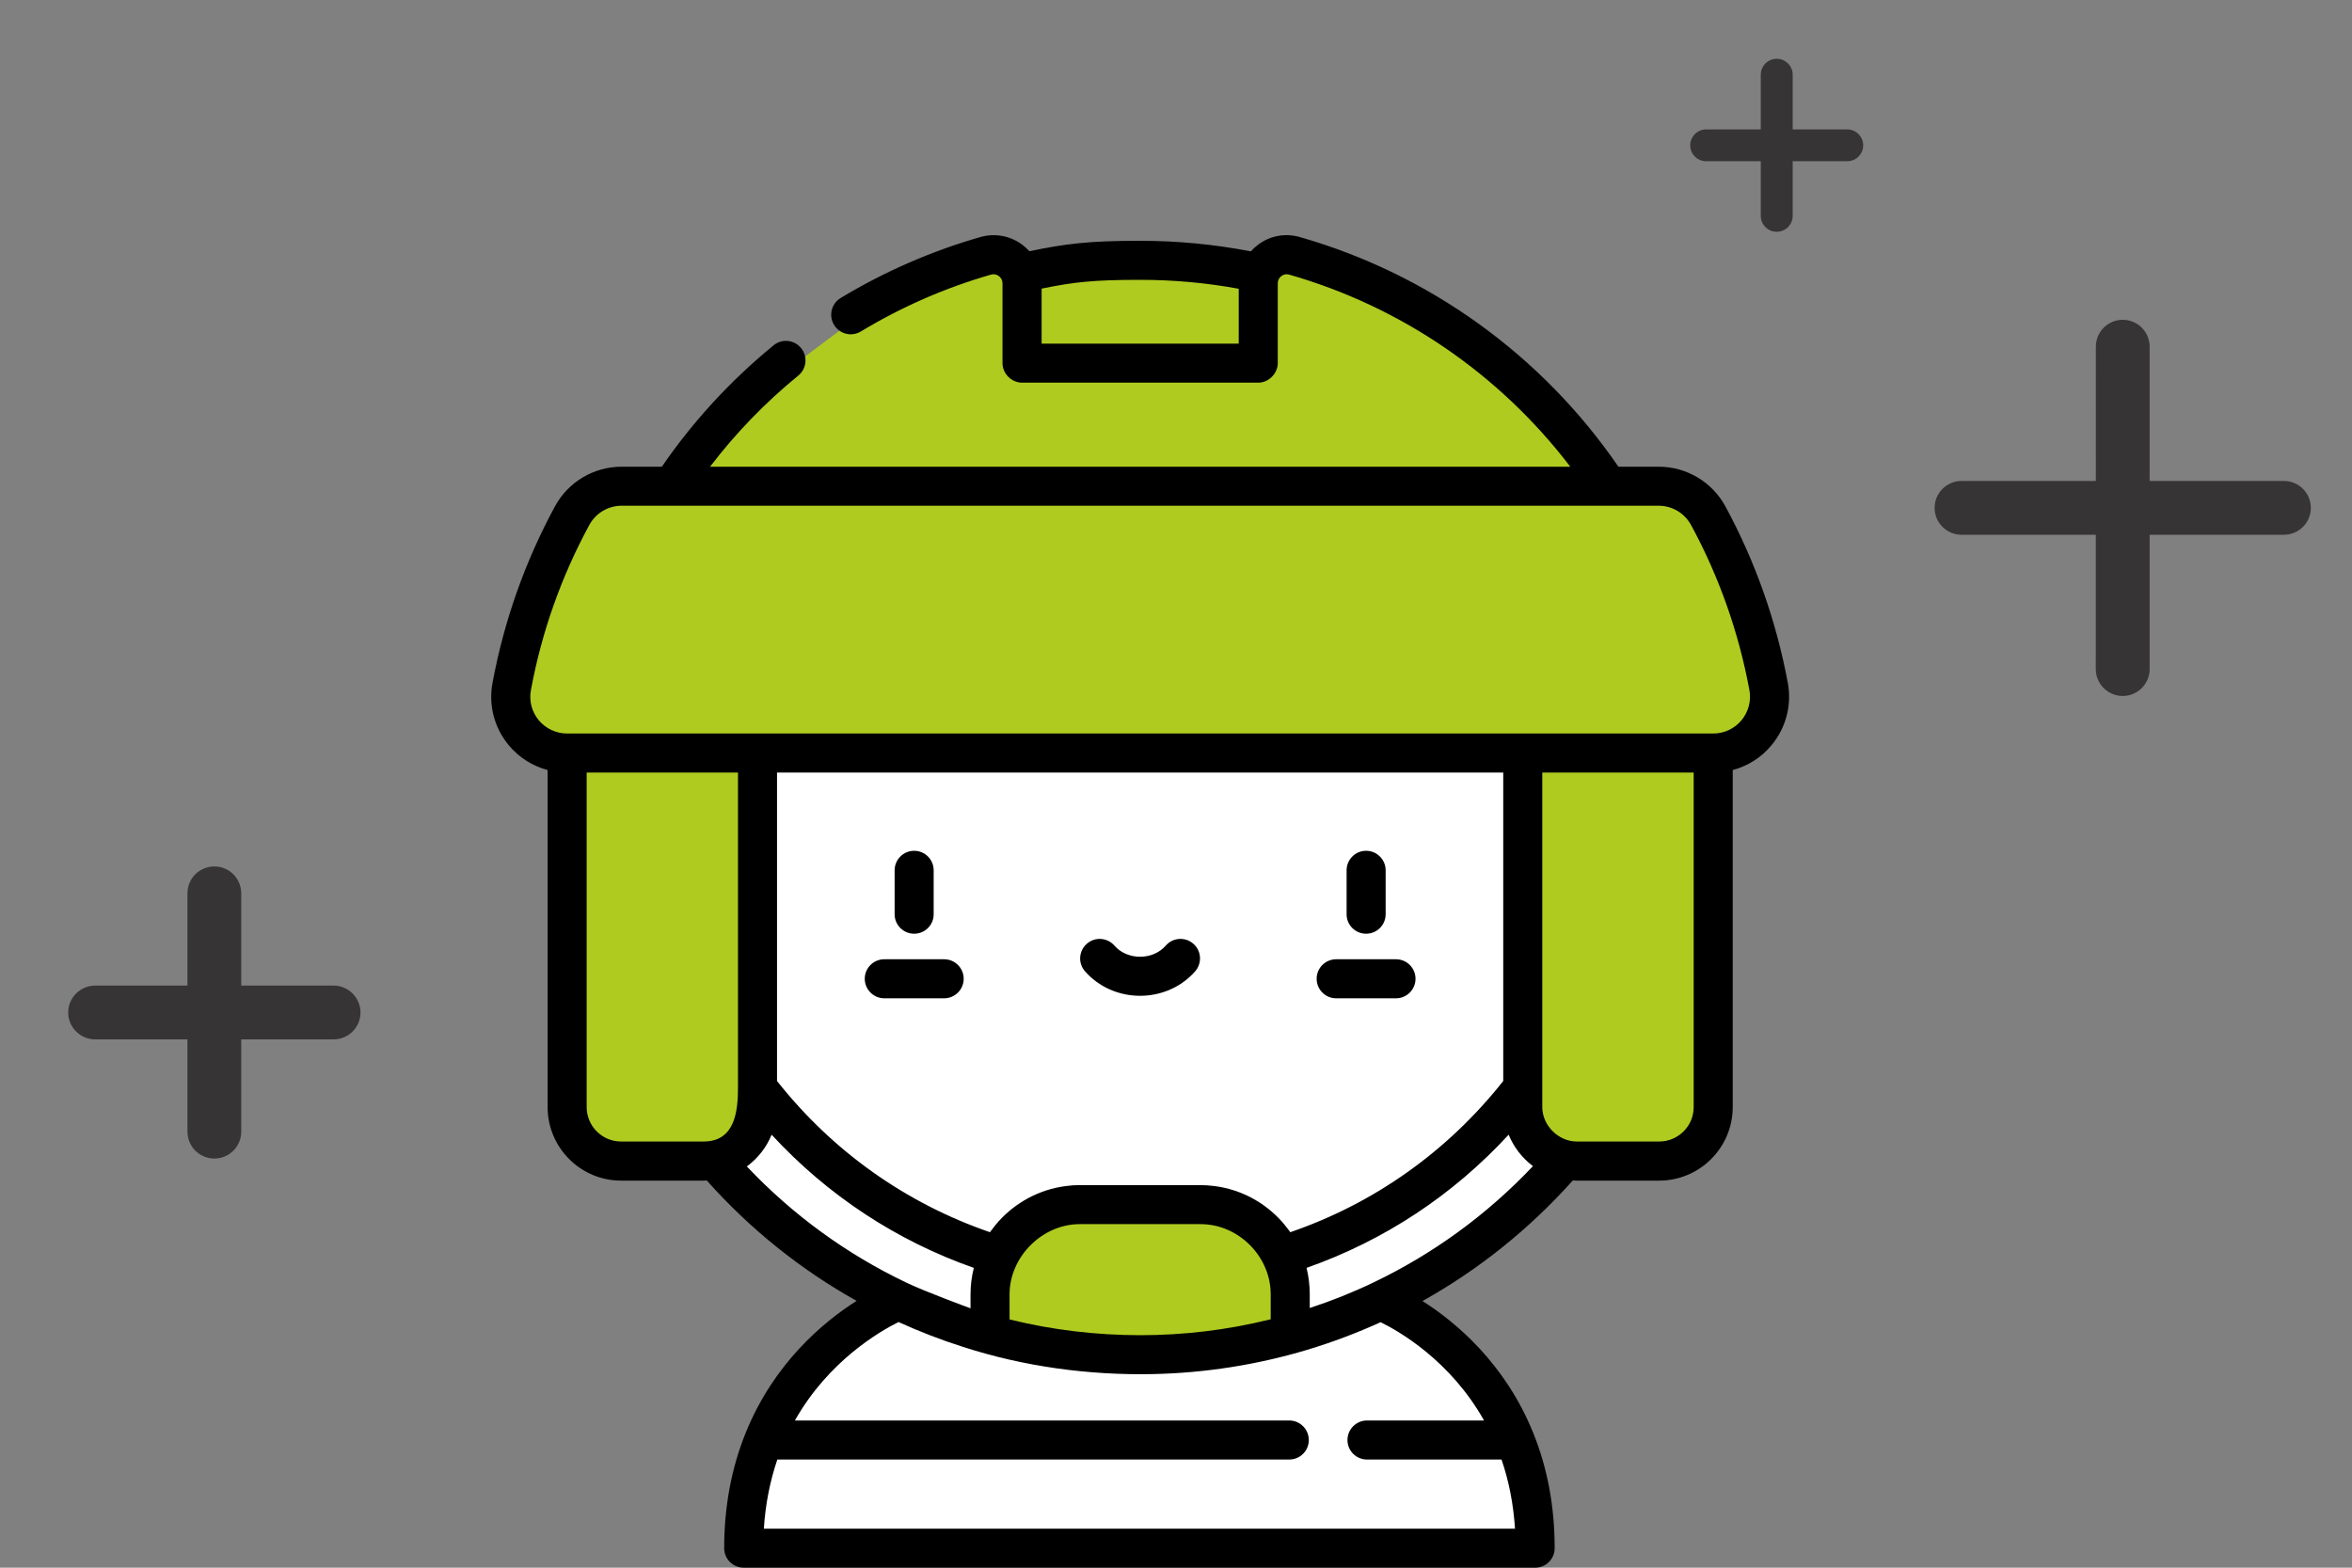 <svg width="30" height="20" viewBox="0 0 30 20" fill="none" xmlns="http://www.w3.org/2000/svg">
<rect x="0" y="0" width="30" height="20" fill="#808080" stroke="none"/>
<path fill-rule="evenodd" clip-rule="evenodd" d="M29.132 6.822H25.019C24.83 6.822 24.676 6.669 24.676 6.479C24.676 6.29 24.83 6.136 25.019 6.136H29.132C29.321 6.136 29.475 6.29 29.475 6.479C29.475 6.669 29.321 6.822 29.132 6.822Z" fill="#363435"/>
<path fill-rule="evenodd" clip-rule="evenodd" d="M27.076 8.879C26.886 8.879 26.732 8.725 26.732 8.536L26.733 4.423C26.733 4.233 26.886 4.08 27.076 4.08C27.265 4.08 27.419 4.233 27.419 4.423V8.536C27.419 8.725 27.265 8.879 27.076 8.879Z" fill="#363435"/>
<path fill-rule="evenodd" clip-rule="evenodd" d="M2.734 14.78C2.545 14.78 2.391 14.627 2.391 14.437L2.391 11.397C2.391 11.207 2.544 11.054 2.734 11.054C2.923 11.053 3.077 11.207 3.077 11.397V14.437C3.077 14.627 2.923 14.781 2.734 14.78Z" fill="#363435"/>
<path fill-rule="evenodd" clip-rule="evenodd" d="M4.255 13.26H1.214C1.024 13.26 0.87 13.107 0.87 12.917C0.87 12.728 1.024 12.574 1.214 12.574H4.255C4.444 12.574 4.598 12.728 4.598 12.917C4.598 13.107 4.444 13.26 4.255 13.26Z" fill="#363435"/>
<path fill-rule="evenodd" clip-rule="evenodd" d="M22.662 2.957C22.55 2.957 22.459 2.866 22.459 2.754L22.459 0.954C22.459 0.841 22.55 0.75 22.662 0.75C22.774 0.75 22.866 0.841 22.866 0.954V2.754C22.866 2.866 22.774 2.957 22.662 2.957Z" fill="#363435"/>
<path fill-rule="evenodd" clip-rule="evenodd" d="M23.562 2.057H21.762C21.65 2.057 21.559 1.966 21.559 1.854C21.559 1.742 21.65 1.651 21.762 1.651H23.562C23.674 1.651 23.765 1.742 23.765 1.854C23.765 1.966 23.674 2.057 23.562 2.057Z" fill="#363435"/>
<g clip-path="url(#clip0)">
<path d="M19.5 9.5H9.5V14.5L9 15C13.8 19 18.333 16.667 20 15L19.5 14V9.5Z" fill="white"/>
<path d="M11.66 11.912C11.798 11.912 11.909 11.801 11.909 11.664V11.103C11.909 10.966 11.798 10.854 11.66 10.854C11.523 10.854 11.411 10.966 11.411 11.103V11.664C11.411 11.801 11.523 11.912 11.66 11.912Z" fill="black"/>
<path d="M12.043 12.238H11.279C11.142 12.238 11.03 12.349 11.03 12.487C11.03 12.624 11.142 12.736 11.279 12.736H12.043C12.18 12.736 12.292 12.624 12.292 12.487C12.292 12.349 12.18 12.238 12.043 12.238Z" fill="black"/>
<path d="M17.425 11.912C17.562 11.912 17.674 11.801 17.674 11.664V11.103C17.674 10.966 17.562 10.854 17.425 10.854C17.287 10.854 17.176 10.966 17.176 11.103V11.664C17.176 11.801 17.287 11.912 17.425 11.912Z" fill="black"/>
<path d="M17.043 12.736H17.806C17.944 12.736 18.055 12.624 18.055 12.487C18.055 12.349 17.944 12.238 17.806 12.238H17.043C16.905 12.238 16.794 12.349 16.794 12.487C16.794 12.624 16.905 12.736 17.043 12.736Z" fill="black"/>
<path d="M15.221 12.04C15.118 11.949 14.96 11.96 14.87 12.063C14.791 12.154 14.671 12.206 14.542 12.206C14.413 12.206 14.293 12.154 14.214 12.063C14.123 11.96 13.966 11.949 13.863 12.04C13.759 12.13 13.748 12.287 13.839 12.391C14.013 12.59 14.269 12.704 14.542 12.704C14.815 12.704 15.071 12.59 15.245 12.391C15.335 12.287 15.325 12.13 15.221 12.04Z" fill="black"/>
<path d="M12.819 6.974H10.503C10.365 6.974 10.254 7.086 10.254 7.223C10.254 7.361 10.365 7.472 10.503 7.472H12.819C12.956 7.472 13.068 7.361 13.068 7.223C13.068 7.086 12.956 6.974 12.819 6.974Z" fill="black"/>
<path d="M12.354 8.107H10.038C9.901 8.107 9.789 8.218 9.789 8.356C9.789 8.494 9.901 8.605 10.038 8.605H12.354C12.492 8.605 12.603 8.494 12.603 8.356C12.603 8.218 12.492 8.107 12.354 8.107Z" fill="black"/>
<path d="M18.832 7.223C18.832 7.086 18.721 6.974 18.583 6.974H16.268C16.13 6.974 16.019 7.086 16.019 7.223C16.019 7.361 16.13 7.472 16.268 7.472H18.583C18.721 7.472 18.832 7.361 18.832 7.223Z" fill="black"/>
<path d="M19.047 8.107H16.731C16.594 8.107 16.482 8.218 16.482 8.356C16.482 8.494 16.594 8.605 16.731 8.605H19.047C19.185 8.605 19.296 8.494 19.296 8.356C19.296 8.218 19.185 8.107 19.047 8.107Z" fill="black"/>
<path d="M11 4L12.5 3.5C12.9 3.1 13 3.333 13 3.5H14H15L16 3.5C16.4 3.1 16.833 3.333 17 3.5L18 4L19 4.5L20 5.5L20.5 6H21L21.5 6.5L22.5 8V9L22 9.5V14L21 15H20L19.5 14.5V9.5H9.5V14.5L9 15H8L7.5 14.5L7 10V9.5L6.5 9V8.5L7 7.5L7.5 6.5L8.5 6L9 5.5L11 4Z" fill="#B0CB1F"/>
<path d="M10 18L11.5 16.5L13 17C14.2 17.4 15.5 17.167 16 17L17.5 16.5L18.5 17L19 18L19.5 19.5C17.1 19.9 12 20 9.5 19.5L10 18Z" fill="white"/>
<path d="M12.5 16V17C13.7 17.4 15.667 17.167 16.5 17V16L16 15.5H15H14H13L12.5 16Z" fill="#B0CB1F"/>
<path d="M8.974 15.062C8.988 15.062 9.002 15.061 9.015 15.06C9.568 15.681 10.213 16.198 10.926 16.596C10.501 16.866 9.872 17.39 9.512 18.278C9.33 18.727 9.237 19.222 9.237 19.751C9.237 19.889 9.349 20 9.487 20H19.581C19.718 20 19.83 19.889 19.83 19.751C19.83 19.222 19.738 18.727 19.555 18.277C19.196 17.392 18.57 16.869 18.144 16.598C18.859 16.199 19.506 15.681 20.061 15.06C20.078 15.061 20.095 15.062 20.112 15.062H21.163C21.68 15.062 22.101 14.641 22.101 14.124V9.824C22.293 9.773 22.466 9.664 22.596 9.507C22.78 9.286 22.856 8.996 22.804 8.713C22.657 7.924 22.39 7.166 22.008 6.461C21.838 6.148 21.512 5.954 21.156 5.954H20.643C19.668 4.533 18.229 3.495 16.578 3.024C16.393 2.971 16.198 3.007 16.044 3.124C16.011 3.149 15.981 3.177 15.954 3.207C15.492 3.117 15.018 3.072 14.543 3.072C13.884 3.072 13.595 3.109 13.13 3.205C13.103 3.176 13.074 3.149 13.042 3.124C12.887 3.008 12.692 2.971 12.505 3.024C11.881 3.203 11.281 3.465 10.722 3.802C10.604 3.874 10.567 4.027 10.638 4.144C10.709 4.262 10.862 4.3 10.98 4.229C11.501 3.914 12.06 3.67 12.642 3.503C12.712 3.483 12.787 3.537 12.787 3.614V4.633C12.787 4.767 12.903 4.882 13.037 4.882H16.049C16.181 4.882 16.298 4.765 16.298 4.633C16.298 4.633 16.298 3.614 16.298 3.613C16.298 3.54 16.37 3.482 16.442 3.503C17.87 3.911 19.128 4.773 20.029 5.954H9.057C9.385 5.524 9.762 5.134 10.183 4.791C10.289 4.704 10.305 4.547 10.218 4.441C10.131 4.334 9.974 4.318 9.868 4.405C9.32 4.853 8.841 5.373 8.442 5.954H7.929C7.574 5.954 7.247 6.148 7.078 6.461C6.696 7.166 6.428 7.924 6.282 8.713C6.229 8.996 6.305 9.286 6.489 9.507C6.619 9.664 6.793 9.773 6.985 9.824V14.124C6.985 14.641 7.405 15.062 7.922 15.062H8.974ZM15.8 4.384H13.286V3.682C13.696 3.598 13.949 3.57 14.543 3.57C14.966 3.57 15.388 3.608 15.8 3.684V4.384ZM9.526 14.881C9.666 14.778 9.776 14.639 9.842 14.476C10.553 15.247 11.432 15.828 12.421 16.175C12.394 16.284 12.379 16.397 12.379 16.513V16.691C12.362 16.685 11.812 16.483 11.564 16.365C10.802 16.002 10.112 15.501 9.526 14.881ZM15.489 15.131C15.43 15.124 15.371 15.119 15.313 15.119H13.773C13.714 15.119 13.655 15.123 13.597 15.131C13.257 15.174 12.955 15.34 12.736 15.583C12.704 15.618 12.633 15.711 12.627 15.72C11.555 15.351 10.62 14.688 9.911 13.791V9.856H19.174V13.791C18.465 14.688 17.531 15.351 16.458 15.72C16.452 15.711 16.381 15.618 16.349 15.583C16.131 15.34 15.829 15.174 15.489 15.131ZM16.208 16.513V16.831C16.204 16.832 16.2 16.833 16.195 16.834C15.653 16.968 15.093 17.035 14.534 17.034C13.981 17.033 13.427 16.968 12.89 16.836C12.886 16.835 12.882 16.834 12.877 16.833C12.877 16.833 12.877 16.513 12.877 16.513C12.877 16.034 13.293 15.617 13.773 15.617H15.313C15.798 15.617 16.208 16.029 16.208 16.513ZM18.929 18.122H17.436C17.299 18.122 17.187 18.234 17.187 18.372C17.187 18.509 17.299 18.62 17.436 18.62H19.152C19.247 18.896 19.304 19.191 19.324 19.502H9.743C9.763 19.191 9.821 18.896 9.915 18.62H16.445C16.582 18.62 16.694 18.509 16.694 18.372C16.694 18.234 16.582 18.122 16.445 18.122H10.139C10.568 17.361 11.225 16.983 11.461 16.866C11.726 16.987 12 17.093 12.28 17.182C12.281 17.182 12.281 17.183 12.283 17.183C13.062 17.435 13.889 17.547 14.707 17.53C15.371 17.516 16.035 17.412 16.672 17.221C16.994 17.124 17.307 17.006 17.61 16.868C17.85 16.986 18.501 17.36 18.929 18.122ZM17.513 16.364C17.252 16.489 16.982 16.597 16.706 16.687V16.513C16.706 16.397 16.692 16.284 16.665 16.175C17.654 15.828 18.533 15.247 19.243 14.476C19.309 14.637 19.417 14.775 19.553 14.877C18.966 15.498 18.276 16 17.513 16.364ZM21.603 14.124C21.603 14.366 21.406 14.563 21.163 14.563C21.163 14.563 20.112 14.563 20.112 14.563C19.878 14.563 19.672 14.358 19.672 14.124V9.856H21.603V14.124ZM7.234 9.358C7.094 9.358 6.962 9.296 6.872 9.189C6.783 9.081 6.746 8.941 6.772 8.804C6.908 8.066 7.159 7.357 7.516 6.699C7.598 6.546 7.757 6.452 7.929 6.452H21.156C21.329 6.452 21.487 6.546 21.57 6.699C21.927 7.357 22.177 8.066 22.314 8.804C22.339 8.941 22.302 9.081 22.213 9.189C22.124 9.296 21.992 9.358 21.852 9.358H7.234ZM7.483 14.124V9.856H9.413V13.876C9.413 14.182 9.373 14.563 8.974 14.563H7.922C7.68 14.563 7.483 14.366 7.483 14.124Z" fill="black"/>
</g>
<defs>
<clipPath id="clip0">
<rect x="6" y="3" width="17" height="17" fill="white"/>
</clipPath>
</defs>
</svg>
